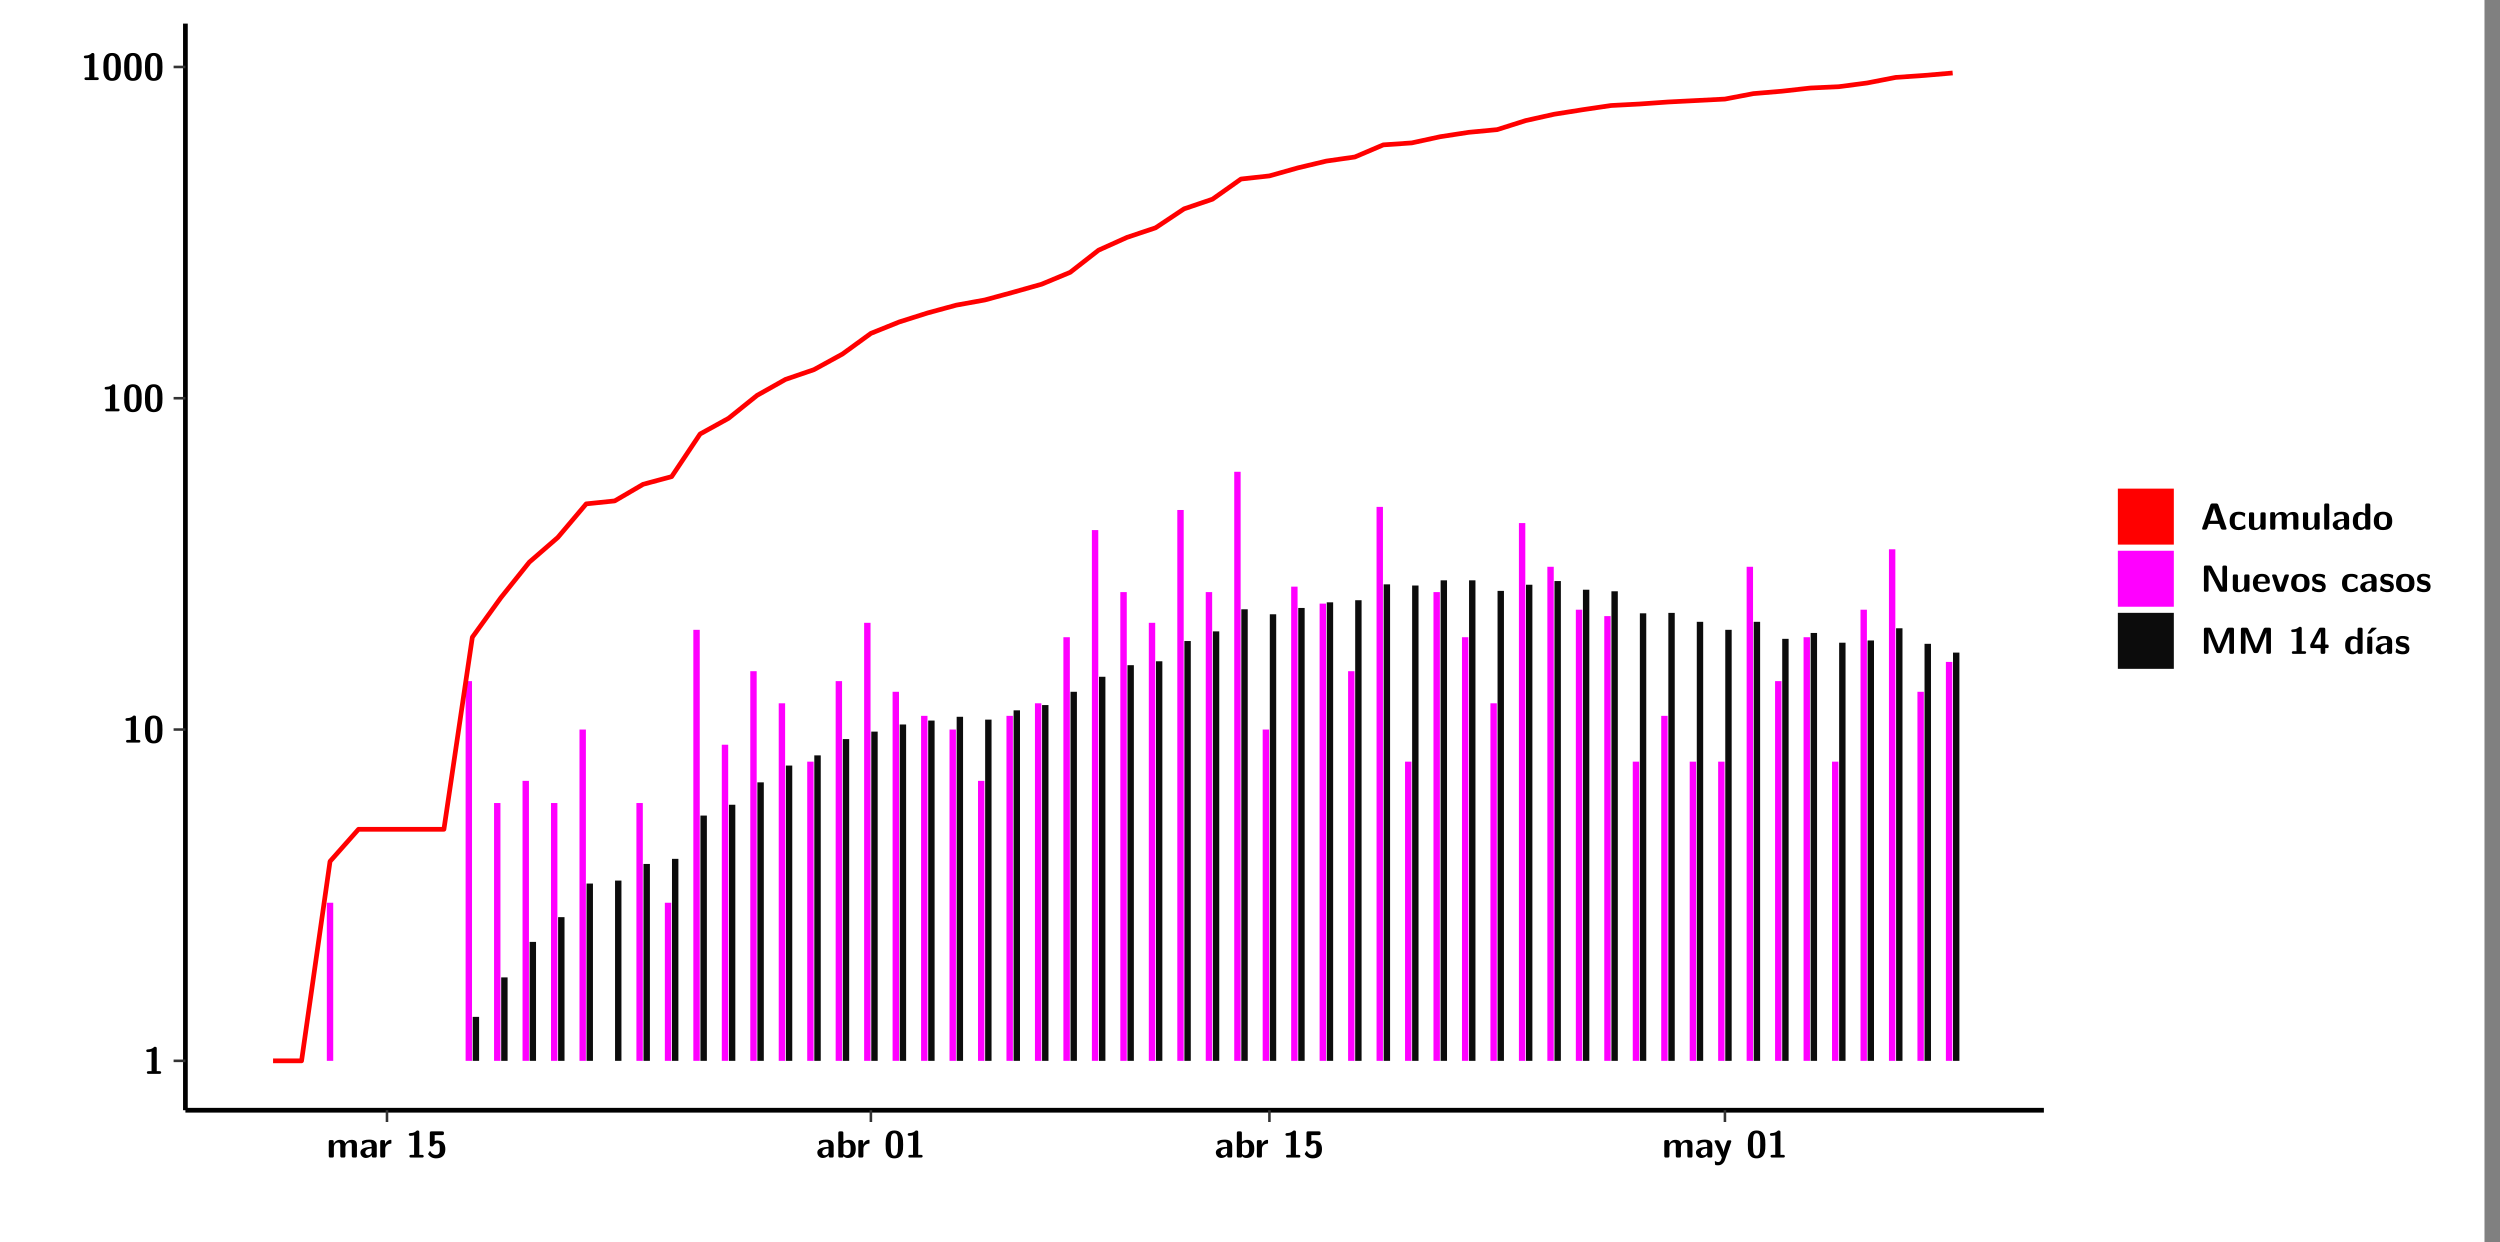 <?xml version="1.0" encoding="UTF-8"?>
<svg xmlns="http://www.w3.org/2000/svg" xmlns:xlink="http://www.w3.org/1999/xlink" width="579.653pt" height="288pt" viewBox="0 0 579.653 288" version="1.1">
<rect x="0" y="0" width="579.653" height="288" fill="#808080" stroke="none"/>
<defs>
<g>
<symbol overflow="visible" id="glyph0-0">
<path style="stroke:none;" d=""/>
</symbol>
<symbol overflow="visible" id="glyph0-1">
<path style="stroke:none;" d="M 3.109 -5.859 C 3.109 -6.016 3.109 -6.281 2.719 -6.281 C 2.547 -6.281 2.516 -6.266 2.406 -6.156 C 2.25 -6.016 1.922 -5.688 1.047 -5.672 C 0.891 -5.672 0.672 -5.609 0.672 -5.359 C 0.672 -5.047 0.969 -5.047 1.094 -5.047 C 1.344 -5.047 1.656 -5.078 1.906 -5.156 L 1.906 -0.625 L 1.234 -0.625 C 1.109 -0.625 0.812 -0.625 0.812 -0.312 C 0.812 0 1.109 0 1.234 0 L 3.719 0 C 3.828 0 4.141 0 4.141 -0.312 C 4.141 -0.625 3.828 -0.625 3.719 -0.625 L 3.109 -0.625 Z M 3.109 -5.859 "/>
</symbol>
<symbol overflow="visible" id="glyph0-2">
<path style="stroke:none;" d="M 4.438 -3 C 4.438 -4.203 4.438 -6.281 2.406 -6.281 C 0.375 -6.281 0.375 -4.219 0.375 -3 C 0.375 -1.812 0.375 0.188 2.406 0.188 C 4.438 0.188 4.438 -1.781 4.438 -3 Z M 2.406 -0.438 C 1.75 -0.438 1.656 -1.25 1.625 -1.484 C 1.562 -1.953 1.562 -2.766 1.562 -3.125 C 1.562 -3.641 1.562 -4.203 1.625 -4.641 C 1.641 -4.875 1.734 -5.641 2.406 -5.641 C 3.047 -5.641 3.156 -4.906 3.188 -4.734 C 3.25 -4.281 3.25 -3.594 3.25 -3.125 C 3.25 -2.625 3.25 -1.953 3.188 -1.469 C 3.156 -1.234 3.062 -0.438 2.406 -0.438 Z M 2.406 -0.438 "/>
</symbol>
<symbol overflow="visible" id="glyph0-3">
<path style="stroke:none;" d="M 7.062 -2.844 C 7.062 -3.75 6.672 -4.109 5.781 -4.109 C 5.156 -4.109 4.688 -3.828 4.359 -3.25 C 4.219 -4.078 3.484 -4.109 3.109 -4.109 C 2.938 -4.109 2.578 -4.109 2.188 -3.828 C 1.906 -3.625 1.734 -3.344 1.672 -3.203 L 1.672 -3.641 C 1.672 -3.922 1.609 -4.062 1.25 -4.062 L 0.953 -4.062 C 0.625 -4.062 0.531 -3.969 0.531 -3.641 L 0.531 -0.422 C 0.531 -0.109 0.625 0 0.953 0 L 1.297 0 C 1.625 0 1.719 -0.109 1.719 -0.422 L 1.719 -2.359 C 1.719 -3.141 2.25 -3.484 2.688 -3.484 C 3.109 -3.484 3.203 -3.297 3.203 -2.828 L 3.203 -0.422 C 3.203 -0.109 3.297 0 3.625 0 L 3.969 0 C 4.297 0 4.391 -0.109 4.391 -0.422 L 4.391 -2.359 C 4.391 -3.141 4.922 -3.484 5.359 -3.484 C 5.781 -3.484 5.875 -3.297 5.875 -2.828 L 5.875 -0.422 C 5.875 -0.109 5.969 0 6.297 0 L 6.641 0 C 6.984 0 7.062 -0.109 7.062 -0.422 Z M 7.062 -2.844 "/>
</symbol>
<symbol overflow="visible" id="glyph0-4">
<path style="stroke:none;" d="M 4.062 -2.766 C 4.062 -4.156 2.734 -4.156 2.297 -4.156 C 1.891 -4.156 1.453 -4.125 0.859 -3.891 C 0.672 -3.797 0.625 -3.781 0.625 -3.688 C 0.625 -3.625 0.688 -3.109 0.688 -3.047 C 0.703 -2.984 0.75 -2.938 0.812 -2.938 C 0.844 -2.938 0.875 -2.969 0.906 -3 C 1.281 -3.391 1.719 -3.578 2.266 -3.578 C 2.734 -3.578 2.875 -3.297 2.875 -2.781 L 2.875 -2.469 C 2.562 -2.469 0.266 -2.453 0.266 -1.172 C 0.266 -0.547 0.766 0.094 1.531 0.094 C 1.828 0.094 2.484 0.016 2.906 -0.594 L 2.906 -0.422 C 2.906 -0.141 2.969 0 3.328 0 L 3.641 0 C 3.984 0 4.062 -0.109 4.062 -0.422 Z M 2.875 -1.344 C 2.875 -0.531 2.047 -0.531 2.016 -0.531 C 1.641 -0.531 1.406 -0.844 1.406 -1.188 C 1.406 -2.047 2.625 -2.109 2.875 -2.109 Z M 2.875 -1.344 "/>
</symbol>
<symbol overflow="visible" id="glyph0-5">
<path style="stroke:none;" d="M 1.703 -2.016 C 1.703 -2.844 2.391 -3.188 2.938 -3.219 C 3.109 -3.234 3.125 -3.234 3.125 -3.469 L 3.125 -3.875 C 3.125 -4.047 3.125 -4.109 2.969 -4.109 C 2.719 -4.109 2.078 -4.031 1.672 -3.078 L 1.656 -3.078 L 1.656 -3.641 C 1.656 -3.922 1.594 -4.062 1.234 -4.062 L 0.953 -4.062 C 0.641 -4.062 0.531 -3.969 0.531 -3.641 L 0.531 -0.422 C 0.531 -0.109 0.625 0 0.953 0 L 1.281 0 C 1.609 0 1.703 -0.109 1.703 -0.422 Z M 1.703 -2.016 "/>
</symbol>
<symbol overflow="visible" id="glyph0-6">
<path style="stroke:none;" d="M 1.859 -5.203 L 3.578 -5.203 C 4 -5.203 4 -5.406 4 -5.641 C 4 -5.875 4 -6.078 3.578 -6.078 L 1.141 -6.078 C 0.875 -6.078 0.734 -6.031 0.734 -5.688 L 0.734 -3 C 0.734 -2.609 0.922 -2.594 1.172 -2.594 C 1.391 -2.594 1.469 -2.594 1.594 -2.812 C 1.812 -3.141 2.109 -3.328 2.469 -3.328 C 3.047 -3.328 3.047 -2.656 3.047 -1.969 C 3.047 -1.297 3.047 -0.625 2.125 -0.625 C 1.844 -0.625 1.25 -0.703 0.906 -1.406 C 0.875 -1.453 0.844 -1.5 0.781 -1.5 C 0.719 -1.5 0.703 -1.469 0.656 -1.391 C 0.531 -1.188 0.328 -0.891 0.328 -0.828 C 0.328 -0.75 0.891 0.188 2.141 0.188 C 3.562 0.188 4.328 -0.516 4.328 -1.938 C 4.328 -3.094 3.844 -3.953 2.5 -3.953 C 2.281 -3.953 2.078 -3.922 1.859 -3.844 Z M 1.859 -5.203 "/>
</symbol>
<symbol overflow="visible" id="glyph0-7">
<path style="stroke:none;" d="M 1.703 -5.656 C 1.703 -5.938 1.641 -6.078 1.281 -6.078 L 0.953 -6.078 C 0.641 -6.078 0.531 -5.984 0.531 -5.656 L 0.531 -0.422 C 0.531 -0.109 0.625 0 0.953 0 L 1.312 0 C 1.453 0 1.719 0 1.734 -0.344 C 2.125 0.094 2.578 0.094 2.719 0.094 C 4.578 0.094 4.578 -1.594 4.578 -2.031 C 4.578 -2.453 4.578 -4.109 2.938 -4.109 C 2.219 -4.109 1.781 -3.703 1.703 -3.625 Z M 1.734 -3.172 C 1.844 -3.281 2.109 -3.484 2.5 -3.484 C 3.391 -3.484 3.391 -2.672 3.391 -2.016 C 3.391 -1.375 3.391 -0.531 2.406 -0.531 C 2.047 -0.531 1.828 -0.75 1.734 -0.875 Z M 1.734 -3.172 "/>
</symbol>
<symbol overflow="visible" id="glyph0-8">
<path style="stroke:none;" d="M 4.109 -3.609 C 4.141 -3.719 4.141 -3.734 4.141 -3.781 C 4.141 -4.016 3.906 -4.016 3.797 -4.016 L 3.609 -4.016 C 3.469 -4.016 3.266 -4.016 3.141 -3.812 C 3.109 -3.766 2.406 -1.828 2.359 -1.25 L 2.344 -1.25 C 2.312 -1.672 1.953 -2.484 1.562 -3.328 C 1.328 -3.891 1.266 -4.016 0.828 -4.016 L 0.594 -4.016 C 0.469 -4.016 0.25 -4.016 0.25 -3.781 C 0.25 -3.75 0.281 -3.688 0.297 -3.641 L 1.953 0 C 1.891 0.188 1.859 0.281 1.828 0.375 C 1.734 0.656 1.578 1.047 1.109 1.047 C 0.812 1.047 0.609 0.922 0.516 0.875 C 0.469 0.844 0.453 0.828 0.422 0.828 C 0.391 0.828 0.312 0.859 0.312 0.969 C 0.312 1.031 0.375 1.641 0.391 1.672 C 0.469 1.781 0.953 1.797 1.094 1.797 C 2.172 1.797 2.609 0.766 2.672 0.547 Z M 4.109 -3.609 "/>
</symbol>
<symbol overflow="visible" id="glyph0-9">
<path style="stroke:none;" d="M 4.156 -5.703 C 4.031 -6.078 3.766 -6.078 3.594 -6.078 L 2.828 -6.078 C 2.641 -6.078 2.391 -6.078 2.266 -5.703 L 0.406 -0.406 C 0.375 -0.297 0.375 -0.281 0.375 -0.234 C 0.375 0 0.594 0 0.703 0 L 1.031 0 C 1.188 0 1.453 0 1.578 -0.344 L 1.922 -1.328 L 4.344 -1.328 L 4.641 -0.484 C 4.75 -0.172 4.812 0 5.234 0 L 5.703 0 C 5.828 0 6.047 0 6.047 -0.234 C 6.047 -0.281 6.047 -0.297 6 -0.406 Z M 2.812 -3.938 C 2.938 -4.328 3.062 -4.656 3.125 -4.969 L 3.141 -4.969 C 3.188 -4.766 3.188 -4.75 3.25 -4.547 L 4.078 -2.078 L 2.188 -2.078 Z M 2.812 -3.938 "/>
</symbol>
<symbol overflow="visible" id="glyph0-10">
<path style="stroke:none;" d="M 4 -0.438 C 4 -0.531 3.969 -0.938 3.953 -1.047 C 3.953 -1.078 3.938 -1.172 3.844 -1.172 C 3.812 -1.172 3.797 -1.172 3.703 -1.078 C 3.562 -0.953 3.141 -0.594 2.422 -0.594 C 1.516 -0.594 1.516 -1.469 1.516 -2.031 C 1.516 -2.75 1.562 -3.484 2.453 -3.484 C 3.031 -3.484 3.266 -3.344 3.578 -3.078 C 3.688 -2.984 3.703 -2.984 3.734 -2.984 C 3.828 -2.984 3.844 -3.062 3.844 -3.094 C 3.859 -3.172 3.953 -3.656 3.953 -3.703 C 3.953 -3.781 3.891 -3.812 3.75 -3.891 C 3.328 -4.078 3.062 -4.156 2.453 -4.156 C 1.141 -4.156 0.328 -3.547 0.328 -2.016 C 0.328 -0.562 1.078 0.094 2.406 0.094 C 2.641 0.094 3.172 0.094 3.75 -0.203 C 4 -0.344 4 -0.344 4 -0.438 Z M 4 -0.438 "/>
</symbol>
<symbol overflow="visible" id="glyph0-11">
<path style="stroke:none;" d="M 4.391 -3.594 C 4.391 -3.875 4.328 -4.016 3.969 -4.016 L 3.609 -4.016 C 3.281 -4.016 3.188 -3.906 3.188 -3.594 L 3.188 -1.516 C 3.188 -0.938 2.891 -0.438 2.266 -0.438 C 1.766 -0.438 1.719 -0.562 1.719 -1.031 L 1.719 -3.594 C 1.719 -3.875 1.656 -4.016 1.297 -4.016 L 0.953 -4.016 C 0.625 -4.016 0.531 -3.922 0.531 -3.594 L 0.531 -1.109 C 0.531 -0.172 1.031 0.094 1.953 0.094 C 2.188 0.094 2.812 0.094 3.219 -0.656 L 3.219 -0.422 C 3.219 -0.141 3.281 0 3.641 0 L 3.969 0 C 4.297 0 4.391 -0.109 4.391 -0.422 Z M 4.391 -3.594 "/>
</symbol>
<symbol overflow="visible" id="glyph0-12">
<path style="stroke:none;" d="M 1.703 -5.656 C 1.703 -5.938 1.641 -6.078 1.281 -6.078 L 0.953 -6.078 C 0.641 -6.078 0.531 -5.984 0.531 -5.656 L 0.531 -0.422 C 0.531 -0.109 0.625 0 0.953 0 L 1.281 0 C 1.609 0 1.703 -0.109 1.703 -0.422 Z M 1.703 -5.656 "/>
</symbol>
<symbol overflow="visible" id="glyph0-13">
<path style="stroke:none;" d="M 4.375 -5.656 C 4.375 -5.938 4.312 -6.078 3.953 -6.078 L 3.625 -6.078 C 3.297 -6.078 3.203 -5.969 3.203 -5.656 L 3.203 -3.672 C 2.812 -4.047 2.375 -4.109 2.109 -4.109 C 0.328 -4.109 0.328 -2.422 0.328 -2 C 0.328 -1.594 0.328 0.094 2.062 0.094 C 2.422 0.094 2.812 -0.016 3.188 -0.406 C 3.188 -0.094 3.297 0 3.609 0 L 3.953 0 C 4.281 0 4.375 -0.109 4.375 -0.422 Z M 3.188 -1.094 C 3.188 -0.953 3.188 -0.875 2.922 -0.688 C 2.703 -0.547 2.5 -0.531 2.406 -0.531 C 1.516 -0.531 1.516 -1.344 1.516 -2 C 1.516 -2.656 1.516 -3.484 2.5 -3.484 C 2.75 -3.484 2.984 -3.391 3.188 -3.203 Z M 3.188 -1.094 "/>
</symbol>
<symbol overflow="visible" id="glyph0-14">
<path style="stroke:none;" d="M 4.547 -1.969 C 4.547 -3.406 3.844 -4.156 2.406 -4.156 C 0.953 -4.156 0.266 -3.391 0.266 -1.969 C 0.266 -0.547 1.031 0.094 2.406 0.094 C 3.781 0.094 4.547 -0.531 4.547 -1.969 Z M 2.406 -0.594 C 1.469 -0.594 1.469 -1.375 1.469 -2.078 C 1.469 -2.75 1.469 -3.531 2.406 -3.531 C 3.344 -3.531 3.344 -2.766 3.344 -2.078 C 3.344 -1.391 3.344 -0.594 2.406 -0.594 Z M 2.406 -0.594 "/>
</symbol>
<symbol overflow="visible" id="glyph0-15">
<path style="stroke:none;" d="M 2.656 -5.734 C 2.469 -6.078 2.203 -6.078 2.031 -6.078 L 1.219 -6.078 C 0.906 -6.078 0.797 -5.984 0.797 -5.656 L 0.797 -0.422 C 0.797 -0.109 0.891 0 1.219 0 L 1.453 0 C 1.781 0 1.875 -0.109 1.875 -0.422 L 1.875 -5.016 L 1.891 -5.016 L 4.297 -0.344 C 4.484 0 4.75 0 4.922 0 L 5.734 0 C 6.062 0 6.156 -0.109 6.156 -0.422 L 6.156 -5.656 C 6.156 -5.938 6.094 -6.078 5.734 -6.078 L 5.5 -6.078 C 5.156 -6.078 5.078 -5.969 5.078 -5.656 L 5.078 -1.062 L 5.062 -1.062 Z M 2.656 -5.734 "/>
</symbol>
<symbol overflow="visible" id="glyph0-16">
<path style="stroke:none;" d="M 3.781 -1.875 C 3.984 -1.875 4.203 -1.891 4.203 -2.281 C 4.203 -3.406 3.672 -4.156 2.359 -4.156 C 0.969 -4.156 0.266 -3.375 0.266 -2.047 C 0.266 -0.609 1.109 0.094 2.484 0.094 C 2.812 0.094 3.312 0.047 3.891 -0.234 C 4.078 -0.328 4.141 -0.359 4.141 -0.469 C 4.141 -0.531 4.125 -0.781 4.109 -0.844 C 4.078 -1.125 4.062 -1.125 3.984 -1.125 C 3.953 -1.125 3.938 -1.125 3.844 -1.047 C 3.328 -0.594 2.797 -0.531 2.516 -0.531 C 1.531 -0.531 1.422 -1.312 1.391 -1.875 Z M 1.406 -2.344 C 1.422 -2.875 1.609 -3.531 2.359 -3.531 C 3.062 -3.531 3.203 -3.031 3.219 -2.344 Z M 1.406 -2.344 "/>
</symbol>
<symbol overflow="visible" id="glyph0-17">
<path style="stroke:none;" d="M 4.109 -3.609 C 4.141 -3.719 4.141 -3.75 4.141 -3.766 C 4.141 -4.016 3.922 -4.016 3.797 -4.016 L 3.609 -4.016 C 3.25 -4.016 3.141 -3.891 3.062 -3.641 L 2.203 -0.984 L 1.328 -3.641 C 1.266 -3.828 1.203 -4.016 0.781 -4.016 L 0.578 -4.016 C 0.453 -4.016 0.234 -4.016 0.234 -3.766 C 0.234 -3.75 0.234 -3.719 0.266 -3.609 L 1.312 -0.375 C 1.438 0 1.703 0 1.859 0 L 2.5 0 C 2.672 0 2.938 0 3.062 -0.375 Z M 4.109 -3.609 "/>
</symbol>
<symbol overflow="visible" id="glyph0-18">
<path style="stroke:none;" d="M 3.469 -1.234 C 3.469 -1.734 3.203 -2.031 3.047 -2.172 C 2.703 -2.484 2.391 -2.547 2.031 -2.609 C 1.547 -2.703 1.188 -2.766 1.188 -3.109 C 1.188 -3.469 1.484 -3.547 1.828 -3.547 C 2.406 -3.547 2.719 -3.328 2.953 -3.125 C 3.047 -3.047 3.062 -3.047 3.094 -3.047 C 3.188 -3.047 3.203 -3.125 3.203 -3.156 C 3.219 -3.219 3.312 -3.719 3.312 -3.766 C 3.312 -3.906 2.844 -4.031 2.75 -4.062 C 2.406 -4.156 2.125 -4.156 1.891 -4.156 C 1.5 -4.156 0.328 -4.156 0.328 -2.906 C 0.328 -2.484 0.516 -2.219 0.75 -2 C 1.062 -1.734 1.406 -1.672 1.906 -1.562 C 2.156 -1.531 2.609 -1.453 2.609 -1.062 C 2.609 -0.656 2.266 -0.594 1.922 -0.594 C 1.531 -0.594 1.047 -0.703 0.625 -1.188 C 0.594 -1.234 0.562 -1.266 0.516 -1.266 C 0.422 -1.266 0.406 -1.188 0.391 -1.125 C 0.375 -1.016 0.266 -0.516 0.266 -0.422 C 0.266 -0.266 0.922 -0.062 0.922 -0.047 C 1.406 0.094 1.766 0.094 1.922 0.094 C 2.359 0.094 3.469 0.062 3.469 -1.234 Z M 3.469 -1.234 "/>
</symbol>
<symbol overflow="visible" id="glyph0-19">
<path style="stroke:none;" d="M 4.859 -2.859 C 4.688 -2.422 4.359 -1.609 4.281 -1.312 C 4.203 -1.625 3.844 -2.484 3.656 -2.953 L 2.531 -5.719 C 2.391 -6.078 2.109 -6.078 1.953 -6.078 L 1.219 -6.078 C 0.906 -6.078 0.797 -5.984 0.797 -5.656 L 0.797 -0.422 C 0.797 -0.109 0.891 0 1.219 0 L 1.453 0 C 1.781 0 1.875 -0.109 1.875 -0.422 L 1.875 -4.953 L 1.891 -4.953 C 1.984 -4.562 2.375 -3.578 2.578 -3.062 L 3.609 -0.562 C 3.766 -0.188 3.969 -0.188 4.266 -0.188 C 4.562 -0.188 4.781 -0.188 4.938 -0.562 L 6.062 -3.328 C 6.141 -3.531 6.625 -4.719 6.672 -4.953 L 6.688 -4.953 L 6.688 -0.422 C 6.688 -0.141 6.75 0 7.109 0 L 7.344 0 C 7.672 0 7.766 -0.109 7.766 -0.422 L 7.766 -5.656 C 7.766 -5.938 7.703 -6.078 7.344 -6.078 L 6.609 -6.078 C 6.391 -6.078 6.172 -6.062 6.016 -5.703 Z M 4.859 -2.859 "/>
</symbol>
<symbol overflow="visible" id="glyph0-20">
<path style="stroke:none;" d="M 0.344 -2.297 C 0.266 -2.172 0.266 -2.141 0.266 -1.984 L 0.266 -1.766 C 0.266 -1.484 0.328 -1.344 0.688 -1.344 L 2.672 -1.344 L 2.672 -0.422 C 2.672 -0.141 2.719 0 3.078 0 L 3.328 0 C 3.656 0 3.75 -0.109 3.75 -0.422 L 3.75 -1.344 L 4.125 -1.344 C 4.391 -1.344 4.547 -1.406 4.547 -1.75 C 4.547 -2.078 4.422 -2.172 4.125 -2.172 L 3.75 -2.172 L 3.75 -5.656 C 3.75 -5.984 3.656 -6.078 3.328 -6.078 L 2.688 -6.078 C 2.531 -6.078 2.391 -6.078 2.281 -5.875 Z M 1.188 -2.172 C 2.578 -4.75 2.672 -5.016 2.703 -5.156 L 2.719 -5.156 L 2.719 -2.172 Z M 1.188 -2.172 "/>
</symbol>
<symbol overflow="visible" id="glyph0-21">
<path style="stroke:none;" d="M 3.906 -5.844 C 3.953 -5.875 4 -5.922 4 -5.969 C 4 -6.078 3.906 -6.078 3.766 -6.078 L 3.047 -6.078 C 2.875 -6.078 2.859 -6.078 2.781 -5.984 L 2.031 -4.953 C 1.953 -4.859 1.953 -4.844 1.953 -4.828 C 1.953 -4.703 2.047 -4.703 2.188 -4.703 L 2.516 -4.703 Z M 3.906 -5.844 "/>
</symbol>
<symbol overflow="visible" id="glyph0-22">
<path style="stroke:none;" d="M 1.703 -3.594 C 1.703 -3.875 1.641 -4.016 1.281 -4.016 L 0.953 -4.016 C 0.641 -4.016 0.531 -3.922 0.531 -3.594 L 0.531 -0.422 C 0.531 -0.109 0.625 0 0.953 0 L 1.281 0 C 1.609 0 1.703 -0.109 1.703 -0.422 Z M 1.703 -3.594 "/>
</symbol>
</g>
<clipPath id="clip1">
  <path d="M 0 0 L 576.008 0 L 576.008 288 L 0 288 Z M 0 0 "/>
</clipPath>
<clipPath id="clip2">
  <path d="M 42.988 5.477 L 473.898 5.477 L 473.898 257.414 L 42.988 257.414 Z M 42.988 5.477 "/>
</clipPath>
</defs>
<g id="surface1">
<g clip-path="url(#clip1)" clip-rule="nonzero">
<path style="fill-rule:nonzero;fill:rgb(100%,100%,100%);fill-opacity:1;stroke-width:0.598;stroke-linecap:round;stroke-linejoin:round;stroke:rgb(100%,100%,100%);stroke-opacity:1;stroke-miterlimit:10;" d="M 0 0 L 0 288.004 L 576.008 288.004 L 576.008 0 Z M 0 0 " transform="matrix(1,0,0,-1,0,288)"/>
</g>
<g clip-path="url(#clip2)" clip-rule="nonzero">
<path style=" stroke:none;fill-rule:nonzero;fill:rgb(100%,100%,100%);fill-opacity:1;" d="M 42.988 257.414 L 42.988 5.477 L 473.898 5.477 L 473.898 257.414 Z M 42.988 257.414 "/>
</g>
<path style=" stroke:none;fill-rule:nonzero;fill:rgb(100%,0%,100%);fill-opacity:1;" d="M 75.777 245.969 L 75.777 209.312 L 77.262 209.312 L 77.262 245.969 Z M 75.777 245.969 "/>
<path style=" stroke:none;fill-rule:nonzero;fill:rgb(100%,0%,100%);fill-opacity:1;" d="M 107.957 245.969 L 107.957 157.926 L 109.441 157.926 L 109.441 245.969 Z M 107.957 245.969 "/>
<path style=" stroke:none;fill-rule:nonzero;fill:rgb(4.999%,4.999%,4.999%);fill-opacity:1;" d="M 109.602 245.969 L 109.602 235.773 L 111.086 235.773 L 111.086 245.969 Z M 109.602 245.969 "/>
<path style=" stroke:none;fill-rule:nonzero;fill:rgb(100%,0%,100%);fill-opacity:1;" d="M 114.551 245.969 L 114.551 186.191 L 116.035 186.191 L 116.035 245.969 Z M 114.551 245.969 "/>
<path style=" stroke:none;fill-rule:nonzero;fill:rgb(4.999%,4.999%,4.999%);fill-opacity:1;" d="M 116.207 245.969 L 116.207 226.621 L 117.691 226.621 L 117.691 245.969 Z M 116.207 245.969 "/>
<path style=" stroke:none;fill-rule:nonzero;fill:rgb(100%,0%,100%);fill-opacity:1;" d="M 121.156 245.969 L 121.156 181.051 L 122.641 181.051 L 122.641 245.969 Z M 121.156 245.969 "/>
<path style=" stroke:none;fill-rule:nonzero;fill:rgb(4.999%,4.999%,4.999%);fill-opacity:1;" d="M 122.801 245.969 L 122.801 218.391 L 124.285 218.391 L 124.285 245.969 Z M 122.801 245.969 "/>
<path style=" stroke:none;fill-rule:nonzero;fill:rgb(100%,0%,100%);fill-opacity:1;" d="M 127.754 245.969 L 127.754 186.191 L 129.238 186.191 L 129.238 245.969 Z M 127.754 245.969 "/>
<path style=" stroke:none;fill-rule:nonzero;fill:rgb(4.999%,4.999%,4.999%);fill-opacity:1;" d="M 129.406 245.969 L 129.406 212.652 L 130.891 212.652 L 130.891 245.969 Z M 129.406 245.969 "/>
<path style=" stroke:none;fill-rule:nonzero;fill:rgb(100%,0%,100%);fill-opacity:1;" d="M 134.359 245.969 L 134.359 169.152 L 135.844 169.152 L 135.844 245.969 Z M 134.359 245.969 "/>
<path style=" stroke:none;fill-rule:nonzero;fill:rgb(4.999%,4.999%,4.999%);fill-opacity:1;" d="M 136 245.969 L 136 204.859 L 137.484 204.859 L 137.484 245.969 Z M 136 245.969 "/>
<path style=" stroke:none;fill-rule:nonzero;fill:rgb(4.999%,4.999%,4.999%);fill-opacity:1;" d="M 142.605 245.969 L 142.605 204.172 L 144.09 204.172 L 144.09 245.969 Z M 142.605 245.969 "/>
<path style=" stroke:none;fill-rule:nonzero;fill:rgb(100%,0%,100%);fill-opacity:1;" d="M 147.559 245.969 L 147.559 186.191 L 149.043 186.191 L 149.043 245.969 Z M 147.559 245.969 "/>
<path style=" stroke:none;fill-rule:nonzero;fill:rgb(4.999%,4.999%,4.999%);fill-opacity:1;" d="M 149.203 245.969 L 149.203 200.316 L 150.688 200.316 L 150.688 245.969 Z M 149.203 245.969 "/>
<path style=" stroke:none;fill-rule:nonzero;fill:rgb(100%,0%,100%);fill-opacity:1;" d="M 154.152 245.969 L 154.152 209.312 L 155.637 209.312 L 155.637 245.969 Z M 154.152 245.969 "/>
<path style=" stroke:none;fill-rule:nonzero;fill:rgb(4.999%,4.999%,4.999%);fill-opacity:1;" d="M 155.809 245.969 L 155.809 199.133 L 157.293 199.133 L 157.293 245.969 Z M 155.809 245.969 "/>
<path style=" stroke:none;fill-rule:nonzero;fill:rgb(100%,0%,100%);fill-opacity:1;" d="M 160.758 245.969 L 160.758 146.031 L 162.242 146.031 L 162.242 245.969 Z M 160.758 245.969 "/>
<path style=" stroke:none;fill-rule:nonzero;fill:rgb(4.999%,4.999%,4.999%);fill-opacity:1;" d="M 162.402 245.969 L 162.402 189.098 L 163.898 189.098 L 163.898 245.969 Z M 162.402 245.969 "/>
<path style=" stroke:none;fill-rule:nonzero;fill:rgb(100%,0%,100%);fill-opacity:1;" d="M 167.355 245.969 L 167.355 172.672 L 168.84 172.672 L 168.84 245.969 Z M 167.355 245.969 "/>
<path style=" stroke:none;fill-rule:nonzero;fill:rgb(4.999%,4.999%,4.999%);fill-opacity:1;" d="M 169.008 245.969 L 169.008 186.59 L 170.492 186.59 L 170.492 245.969 Z M 169.008 245.969 "/>
<path style=" stroke:none;fill-rule:nonzero;fill:rgb(100%,0%,100%);fill-opacity:1;" d="M 173.961 245.969 L 173.961 155.625 L 175.445 155.625 L 175.445 245.969 Z M 173.961 245.969 "/>
<path style=" stroke:none;fill-rule:nonzero;fill:rgb(4.999%,4.999%,4.999%);fill-opacity:1;" d="M 175.605 245.969 L 175.605 181.398 L 177.098 181.398 L 177.098 245.969 Z M 175.605 245.969 "/>
<path style=" stroke:none;fill-rule:nonzero;fill:rgb(100%,0%,100%);fill-opacity:1;" d="M 180.555 245.969 L 180.555 163.066 L 182.039 163.066 L 182.039 245.969 Z M 180.555 245.969 "/>
<path style=" stroke:none;fill-rule:nonzero;fill:rgb(4.999%,4.999%,4.999%);fill-opacity:1;" d="M 182.211 245.969 L 182.211 177.504 L 183.695 177.504 L 183.695 245.969 Z M 182.211 245.969 "/>
<path style=" stroke:none;fill-rule:nonzero;fill:rgb(100%,0%,100%);fill-opacity:1;" d="M 187.16 245.969 L 187.16 176.598 L 188.645 176.598 L 188.645 245.969 Z M 187.16 245.969 "/>
<path style=" stroke:none;fill-rule:nonzero;fill:rgb(4.999%,4.999%,4.999%);fill-opacity:1;" d="M 188.805 245.969 L 188.805 175.141 L 190.301 175.141 L 190.301 245.969 Z M 188.805 245.969 "/>
<path style=" stroke:none;fill-rule:nonzero;fill:rgb(100%,0%,100%);fill-opacity:1;" d="M 193.758 245.969 L 193.758 157.926 L 195.242 157.926 L 195.242 245.969 Z M 193.758 245.969 "/>
<path style=" stroke:none;fill-rule:nonzero;fill:rgb(4.999%,4.999%,4.999%);fill-opacity:1;" d="M 195.41 245.969 L 195.41 171.367 L 196.895 171.367 L 196.895 245.969 Z M 195.41 245.969 "/>
<path style=" stroke:none;fill-rule:nonzero;fill:rgb(100%,0%,100%);fill-opacity:1;" d="M 200.359 245.969 L 200.359 144.406 L 201.844 144.406 L 201.844 245.969 Z M 200.359 245.969 "/>
<path style=" stroke:none;fill-rule:nonzero;fill:rgb(4.999%,4.999%,4.999%);fill-opacity:1;" d="M 202.016 245.969 L 202.016 169.633 L 203.5 169.633 L 203.5 245.969 Z M 202.016 245.969 "/>
<path style=" stroke:none;fill-rule:nonzero;fill:rgb(100%,0%,100%);fill-opacity:1;" d="M 206.957 245.969 L 206.957 160.398 L 208.441 160.398 L 208.441 245.969 Z M 206.957 245.969 "/>
<path style=" stroke:none;fill-rule:nonzero;fill:rgb(4.999%,4.999%,4.999%);fill-opacity:1;" d="M 208.609 245.969 L 208.609 167.98 L 210.094 167.98 L 210.094 245.969 Z M 208.609 245.969 "/>
<path style=" stroke:none;fill-rule:nonzero;fill:rgb(100%,0%,100%);fill-opacity:1;" d="M 213.562 245.969 L 213.562 165.977 L 215.047 165.977 L 215.047 245.969 Z M 213.562 245.969 "/>
<path style=" stroke:none;fill-rule:nonzero;fill:rgb(4.999%,4.999%,4.999%);fill-opacity:1;" d="M 215.215 245.969 L 215.215 167.07 L 216.699 167.07 L 216.699 245.969 Z M 215.215 245.969 "/>
<path style=" stroke:none;fill-rule:nonzero;fill:rgb(100%,0%,100%);fill-opacity:1;" d="M 220.156 245.969 L 220.156 169.152 L 221.641 169.152 L 221.641 245.969 Z M 220.156 245.969 "/>
<path style=" stroke:none;fill-rule:nonzero;fill:rgb(4.999%,4.999%,4.999%);fill-opacity:1;" d="M 221.812 245.969 L 221.812 166.195 L 223.297 166.195 L 223.297 245.969 Z M 221.812 245.969 "/>
<path style=" stroke:none;fill-rule:nonzero;fill:rgb(100%,0%,100%);fill-opacity:1;" d="M 226.762 245.969 L 226.762 181.051 L 228.246 181.051 L 228.246 245.969 Z M 226.762 245.969 "/>
<path style=" stroke:none;fill-rule:nonzero;fill:rgb(4.999%,4.999%,4.999%);fill-opacity:1;" d="M 228.418 245.969 L 228.418 166.852 L 229.902 166.852 L 229.902 245.969 Z M 228.418 245.969 "/>
<path style=" stroke:none;fill-rule:nonzero;fill:rgb(100%,0%,100%);fill-opacity:1;" d="M 233.359 245.969 L 233.359 165.977 L 234.852 165.977 L 234.852 245.969 Z M 233.359 245.969 "/>
<path style=" stroke:none;fill-rule:nonzero;fill:rgb(4.999%,4.999%,4.999%);fill-opacity:1;" d="M 235.012 245.969 L 235.012 164.699 L 236.496 164.699 L 236.496 245.969 Z M 235.012 245.969 "/>
<path style=" stroke:none;fill-rule:nonzero;fill:rgb(100%,0%,100%);fill-opacity:1;" d="M 239.965 245.969 L 239.965 163.066 L 241.449 163.066 L 241.449 245.969 Z M 239.965 245.969 "/>
<path style=" stroke:none;fill-rule:nonzero;fill:rgb(4.999%,4.999%,4.999%);fill-opacity:1;" d="M 241.617 245.969 L 241.617 163.477 L 243.102 163.477 L 243.102 245.969 Z M 241.617 245.969 "/>
<path style=" stroke:none;fill-rule:nonzero;fill:rgb(100%,0%,100%);fill-opacity:1;" d="M 246.559 245.969 L 246.559 147.746 L 248.055 147.746 L 248.055 245.969 Z M 246.559 245.969 "/>
<path style=" stroke:none;fill-rule:nonzero;fill:rgb(4.999%,4.999%,4.999%);fill-opacity:1;" d="M 248.211 245.969 L 248.211 160.398 L 249.695 160.398 L 249.695 245.969 Z M 248.211 245.969 "/>
<path style=" stroke:none;fill-rule:nonzero;fill:rgb(100%,0%,100%);fill-opacity:1;" d="M 253.164 245.969 L 253.164 122.906 L 254.648 122.906 L 254.648 245.969 Z M 253.164 245.969 "/>
<path style=" stroke:none;fill-rule:nonzero;fill:rgb(4.999%,4.999%,4.999%);fill-opacity:1;" d="M 254.816 245.969 L 254.816 156.918 L 256.301 156.918 L 256.301 245.969 Z M 254.816 245.969 "/>
<path style=" stroke:none;fill-rule:nonzero;fill:rgb(100%,0%,100%);fill-opacity:1;" d="M 259.758 245.969 L 259.758 137.285 L 261.254 137.285 L 261.254 245.969 Z M 259.758 245.969 "/>
<path style=" stroke:none;fill-rule:nonzero;fill:rgb(4.999%,4.999%,4.999%);fill-opacity:1;" d="M 261.414 245.969 L 261.414 154.23 L 262.898 154.23 L 262.898 245.969 Z M 261.414 245.969 "/>
<path style=" stroke:none;fill-rule:nonzero;fill:rgb(100%,0%,100%);fill-opacity:1;" d="M 266.363 245.969 L 266.363 144.406 L 267.848 144.406 L 267.848 245.969 Z M 266.363 245.969 "/>
<path style=" stroke:none;fill-rule:nonzero;fill:rgb(4.999%,4.999%,4.999%);fill-opacity:1;" d="M 268.02 245.969 L 268.02 153.324 L 269.504 153.324 L 269.504 245.969 Z M 268.02 245.969 "/>
<path style=" stroke:none;fill-rule:nonzero;fill:rgb(100%,0%,100%);fill-opacity:1;" d="M 272.969 245.969 L 272.969 118.246 L 274.453 118.246 L 274.453 245.969 Z M 272.969 245.969 "/>
<path style=" stroke:none;fill-rule:nonzero;fill:rgb(4.999%,4.999%,4.999%);fill-opacity:1;" d="M 274.613 245.969 L 274.613 148.629 L 276.098 148.629 L 276.098 245.969 Z M 274.613 245.969 "/>
<path style=" stroke:none;fill-rule:nonzero;fill:rgb(100%,0%,100%);fill-opacity:1;" d="M 279.566 245.969 L 279.566 137.285 L 281.051 137.285 L 281.051 245.969 Z M 279.566 245.969 "/>
<path style=" stroke:none;fill-rule:nonzero;fill:rgb(4.999%,4.999%,4.999%);fill-opacity:1;" d="M 281.219 245.969 L 281.219 146.391 L 282.703 146.391 L 282.703 245.969 Z M 281.219 245.969 "/>
<path style=" stroke:none;fill-rule:nonzero;fill:rgb(100%,0%,100%);fill-opacity:1;" d="M 286.172 245.969 L 286.172 109.387 L 287.656 109.387 L 287.656 245.969 Z M 286.172 245.969 "/>
<path style=" stroke:none;fill-rule:nonzero;fill:rgb(4.999%,4.999%,4.999%);fill-opacity:1;" d="M 287.812 245.969 L 287.812 141.27 L 289.301 141.27 L 289.301 245.969 Z M 287.812 245.969 "/>
<path style=" stroke:none;fill-rule:nonzero;fill:rgb(100%,0%,100%);fill-opacity:1;" d="M 292.766 245.969 L 292.766 169.152 L 294.25 169.152 L 294.25 245.969 Z M 292.766 245.969 "/>
<path style=" stroke:none;fill-rule:nonzero;fill:rgb(4.999%,4.999%,4.999%);fill-opacity:1;" d="M 294.418 245.969 L 294.418 142.426 L 295.902 142.426 L 295.902 245.969 Z M 294.418 245.969 "/>
<path style=" stroke:none;fill-rule:nonzero;fill:rgb(100%,0%,100%);fill-opacity:1;" d="M 299.371 245.969 L 299.371 136.02 L 300.855 136.02 L 300.855 245.969 Z M 299.371 245.969 "/>
<path style=" stroke:none;fill-rule:nonzero;fill:rgb(4.999%,4.999%,4.999%);fill-opacity:1;" d="M 301.016 245.969 L 301.016 140.961 L 302.5 140.961 L 302.5 245.969 Z M 301.016 245.969 "/>
<path style=" stroke:none;fill-rule:nonzero;fill:rgb(100%,0%,100%);fill-opacity:1;" d="M 305.965 245.969 L 305.965 139.953 L 307.449 139.953 L 307.449 245.969 Z M 305.965 245.969 "/>
<path style=" stroke:none;fill-rule:nonzero;fill:rgb(4.999%,4.999%,4.999%);fill-opacity:1;" d="M 307.621 245.969 L 307.621 139.656 L 309.105 139.656 L 309.105 245.969 Z M 307.621 245.969 "/>
<path style=" stroke:none;fill-rule:nonzero;fill:rgb(100%,0%,100%);fill-opacity:1;" d="M 312.57 245.969 L 312.57 155.625 L 314.055 155.625 L 314.055 245.969 Z M 312.57 245.969 "/>
<path style=" stroke:none;fill-rule:nonzero;fill:rgb(4.999%,4.999%,4.999%);fill-opacity:1;" d="M 314.215 245.969 L 314.215 139.168 L 315.699 139.168 L 315.699 245.969 Z M 314.215 245.969 "/>
<path style=" stroke:none;fill-rule:nonzero;fill:rgb(100%,0%,100%);fill-opacity:1;" d="M 319.168 245.969 L 319.168 117.527 L 320.652 117.527 L 320.652 245.969 Z M 319.168 245.969 "/>
<path style=" stroke:none;fill-rule:nonzero;fill:rgb(4.999%,4.999%,4.999%);fill-opacity:1;" d="M 320.82 245.969 L 320.82 135.488 L 322.305 135.488 L 322.305 245.969 Z M 320.82 245.969 "/>
<path style=" stroke:none;fill-rule:nonzero;fill:rgb(100%,0%,100%);fill-opacity:1;" d="M 325.773 245.969 L 325.773 176.598 L 327.258 176.598 L 327.258 245.969 Z M 325.773 245.969 "/>
<path style=" stroke:none;fill-rule:nonzero;fill:rgb(4.999%,4.999%,4.999%);fill-opacity:1;" d="M 327.418 245.969 L 327.418 135.758 L 328.902 135.758 L 328.902 245.969 Z M 327.418 245.969 "/>
<path style=" stroke:none;fill-rule:nonzero;fill:rgb(100%,0%,100%);fill-opacity:1;" d="M 332.367 245.969 L 332.367 137.285 L 333.852 137.285 L 333.852 245.969 Z M 332.367 245.969 "/>
<path style=" stroke:none;fill-rule:nonzero;fill:rgb(4.999%,4.999%,4.999%);fill-opacity:1;" d="M 334.023 245.969 L 334.023 134.555 L 335.508 134.555 L 335.508 245.969 Z M 334.023 245.969 "/>
<path style=" stroke:none;fill-rule:nonzero;fill:rgb(100%,0%,100%);fill-opacity:1;" d="M 338.973 245.969 L 338.973 147.746 L 340.457 147.746 L 340.457 245.969 Z M 338.973 245.969 "/>
<path style=" stroke:none;fill-rule:nonzero;fill:rgb(4.999%,4.999%,4.999%);fill-opacity:1;" d="M 340.617 245.969 L 340.617 134.555 L 342.102 134.555 L 342.102 245.969 Z M 340.617 245.969 "/>
<path style=" stroke:none;fill-rule:nonzero;fill:rgb(100%,0%,100%);fill-opacity:1;" d="M 345.57 245.969 L 345.57 163.066 L 347.055 163.066 L 347.055 245.969 Z M 345.57 245.969 "/>
<path style=" stroke:none;fill-rule:nonzero;fill:rgb(4.999%,4.999%,4.999%);fill-opacity:1;" d="M 347.223 245.969 L 347.223 137.004 L 348.707 137.004 L 348.707 245.969 Z M 347.223 245.969 "/>
<path style=" stroke:none;fill-rule:nonzero;fill:rgb(100%,0%,100%);fill-opacity:1;" d="M 352.176 245.969 L 352.176 121.281 L 353.66 121.281 L 353.66 245.969 Z M 352.176 245.969 "/>
<path style=" stroke:none;fill-rule:nonzero;fill:rgb(4.999%,4.999%,4.999%);fill-opacity:1;" d="M 353.816 245.969 L 353.816 135.578 L 355.301 135.578 L 355.301 245.969 Z M 353.816 245.969 "/>
<path style=" stroke:none;fill-rule:nonzero;fill:rgb(100%,0%,100%);fill-opacity:1;" d="M 358.77 245.969 L 358.77 131.414 L 360.254 131.414 L 360.254 245.969 Z M 358.77 245.969 "/>
<path style=" stroke:none;fill-rule:nonzero;fill:rgb(4.999%,4.999%,4.999%);fill-opacity:1;" d="M 360.422 245.969 L 360.422 134.723 L 361.906 134.723 L 361.906 245.969 Z M 360.422 245.969 "/>
<path style=" stroke:none;fill-rule:nonzero;fill:rgb(100%,0%,100%);fill-opacity:1;" d="M 365.375 245.969 L 365.375 141.367 L 366.859 141.367 L 366.859 245.969 Z M 365.375 245.969 "/>
<path style=" stroke:none;fill-rule:nonzero;fill:rgb(4.999%,4.999%,4.999%);fill-opacity:1;" d="M 367.02 245.969 L 367.02 136.734 L 368.504 136.734 L 368.504 245.969 Z M 367.02 245.969 "/>
<path style=" stroke:none;fill-rule:nonzero;fill:rgb(100%,0%,100%);fill-opacity:1;" d="M 371.969 245.969 L 371.969 142.852 L 373.453 142.852 L 373.453 245.969 Z M 371.969 245.969 "/>
<path style=" stroke:none;fill-rule:nonzero;fill:rgb(4.999%,4.999%,4.999%);fill-opacity:1;" d="M 373.625 245.969 L 373.625 137.094 L 375.109 137.094 L 375.109 245.969 Z M 373.625 245.969 "/>
<path style=" stroke:none;fill-rule:nonzero;fill:rgb(100%,0%,100%);fill-opacity:1;" d="M 378.574 245.969 L 378.574 176.598 L 380.059 176.598 L 380.059 245.969 Z M 378.574 245.969 "/>
<path style=" stroke:none;fill-rule:nonzero;fill:rgb(4.999%,4.999%,4.999%);fill-opacity:1;" d="M 380.219 245.969 L 380.219 142.203 L 381.703 142.203 L 381.703 245.969 Z M 380.219 245.969 "/>
<path style=" stroke:none;fill-rule:nonzero;fill:rgb(100%,0%,100%);fill-opacity:1;" d="M 385.172 245.969 L 385.172 165.977 L 386.656 165.977 L 386.656 245.969 Z M 385.172 245.969 "/>
<path style=" stroke:none;fill-rule:nonzero;fill:rgb(4.999%,4.999%,4.999%);fill-opacity:1;" d="M 386.824 245.969 L 386.824 142.105 L 388.309 142.105 L 388.309 245.969 Z M 386.824 245.969 "/>
<path style=" stroke:none;fill-rule:nonzero;fill:rgb(100%,0%,100%);fill-opacity:1;" d="M 391.777 245.969 L 391.777 176.598 L 393.262 176.598 L 393.262 245.969 Z M 391.777 245.969 "/>
<path style=" stroke:none;fill-rule:nonzero;fill:rgb(4.999%,4.999%,4.999%);fill-opacity:1;" d="M 393.418 245.969 L 393.418 144.176 L 394.902 144.176 L 394.902 245.969 Z M 393.418 245.969 "/>
<path style=" stroke:none;fill-rule:nonzero;fill:rgb(100%,0%,100%);fill-opacity:1;" d="M 398.371 245.969 L 398.371 176.598 L 399.855 176.598 L 399.855 245.969 Z M 398.371 245.969 "/>
<path style=" stroke:none;fill-rule:nonzero;fill:rgb(4.999%,4.999%,4.999%);fill-opacity:1;" d="M 400.023 245.969 L 400.023 146.031 L 401.508 146.031 L 401.508 245.969 Z M 400.023 245.969 "/>
<path style=" stroke:none;fill-rule:nonzero;fill:rgb(100%,0%,100%);fill-opacity:1;" d="M 404.977 245.969 L 404.977 131.414 L 406.461 131.414 L 406.461 245.969 Z M 404.977 245.969 "/>
<path style=" stroke:none;fill-rule:nonzero;fill:rgb(4.999%,4.999%,4.999%);fill-opacity:1;" d="M 406.621 245.969 L 406.621 144.176 L 408.105 144.176 L 408.105 245.969 Z M 406.621 245.969 "/>
<path style=" stroke:none;fill-rule:nonzero;fill:rgb(100%,0%,100%);fill-opacity:1;" d="M 411.57 245.969 L 411.57 157.926 L 413.055 157.926 L 413.055 245.969 Z M 411.57 245.969 "/>
<path style=" stroke:none;fill-rule:nonzero;fill:rgb(4.999%,4.999%,4.999%);fill-opacity:1;" d="M 413.227 245.969 L 413.227 148.121 L 414.711 148.121 L 414.711 245.969 Z M 413.227 245.969 "/>
<path style=" stroke:none;fill-rule:nonzero;fill:rgb(100%,0%,100%);fill-opacity:1;" d="M 418.176 245.969 L 418.176 147.746 L 419.66 147.746 L 419.66 245.969 Z M 418.176 245.969 "/>
<path style=" stroke:none;fill-rule:nonzero;fill:rgb(4.999%,4.999%,4.999%);fill-opacity:1;" d="M 419.82 245.969 L 419.82 146.758 L 421.305 146.758 L 421.305 245.969 Z M 419.82 245.969 "/>
<path style=" stroke:none;fill-rule:nonzero;fill:rgb(100%,0%,100%);fill-opacity:1;" d="M 424.773 245.969 L 424.773 176.598 L 426.258 176.598 L 426.258 245.969 Z M 424.773 245.969 "/>
<path style=" stroke:none;fill-rule:nonzero;fill:rgb(4.999%,4.999%,4.999%);fill-opacity:1;" d="M 426.426 245.969 L 426.426 149.02 L 427.91 149.02 L 427.91 245.969 Z M 426.426 245.969 "/>
<path style=" stroke:none;fill-rule:nonzero;fill:rgb(100%,0%,100%);fill-opacity:1;" d="M 431.379 245.969 L 431.379 141.367 L 432.863 141.367 L 432.863 245.969 Z M 431.379 245.969 "/>
<path style=" stroke:none;fill-rule:nonzero;fill:rgb(4.999%,4.999%,4.999%);fill-opacity:1;" d="M 433.023 245.969 L 433.023 148.5 L 434.508 148.5 L 434.508 245.969 Z M 433.023 245.969 "/>
<path style=" stroke:none;fill-rule:nonzero;fill:rgb(100%,0%,100%);fill-opacity:1;" d="M 437.973 245.969 L 437.973 127.359 L 439.457 127.359 L 439.457 245.969 Z M 437.973 245.969 "/>
<path style=" stroke:none;fill-rule:nonzero;fill:rgb(4.999%,4.999%,4.999%);fill-opacity:1;" d="M 439.629 245.969 L 439.629 145.672 L 441.113 145.672 L 441.113 245.969 Z M 439.629 245.969 "/>
<path style=" stroke:none;fill-rule:nonzero;fill:rgb(100%,0%,100%);fill-opacity:1;" d="M 444.578 245.969 L 444.578 160.398 L 446.062 160.398 L 446.062 245.969 Z M 444.578 245.969 "/>
<path style=" stroke:none;fill-rule:nonzero;fill:rgb(4.999%,4.999%,4.999%);fill-opacity:1;" d="M 446.223 245.969 L 446.223 149.277 L 447.719 149.277 L 447.719 245.969 Z M 446.223 245.969 "/>
<path style=" stroke:none;fill-rule:nonzero;fill:rgb(100%,0%,100%);fill-opacity:1;" d="M 451.176 245.969 L 451.176 153.473 L 452.66 153.473 L 452.66 245.969 Z M 451.176 245.969 "/>
<path style=" stroke:none;fill-rule:nonzero;fill:rgb(4.999%,4.999%,4.999%);fill-opacity:1;" d="M 452.828 245.969 L 452.828 151.312 L 454.312 151.312 L 454.312 245.969 Z M 452.828 245.969 "/>
<path style="fill:none;stroke-width:1.096;stroke-linecap:butt;stroke-linejoin:round;stroke:rgb(100%,0%,0%);stroke-opacity:1;stroke-miterlimit:10;" d="M 63.312 42.031 L 69.918 42.031 L 76.523 88.281 L 83.121 95.723 L 102.926 95.723 L 109.52 140.254 L 116.125 149.41 L 122.723 157.652 L 129.328 163.379 L 135.922 171.172 L 142.527 171.859 L 149.121 175.715 L 155.727 177.488 L 162.324 187.371 L 168.93 191.016 L 175.523 196.316 L 182.129 200.031 L 188.727 202.293 L 195.328 205.91 L 201.926 210.703 L 208.531 213.363 L 215.125 215.453 L 221.73 217.25 L 228.328 218.445 L 234.934 220.246 L 241.527 222.109 L 248.133 224.859 L 254.727 230 L 261.332 232.969 L 267.93 235.18 L 274.535 239.574 L 281.129 241.816 L 287.734 246.488 L 294.328 247.215 L 300.934 249.078 L 307.531 250.652 L 314.137 251.602 L 320.73 254.41 L 327.336 254.867 L 333.934 256.301 L 340.539 257.32 L 347.133 257.945 L 353.738 260.039 L 360.344 261.512 L 366.938 262.559 L 373.543 263.535 L 380.141 263.883 L 386.746 264.352 L 393.34 264.691 L 399.945 265.031 L 406.539 266.293 L 413.145 266.852 L 419.742 267.59 L 426.348 267.898 L 432.941 268.766 L 439.547 270.051 L 446.145 270.508 L 452.75 271.078 " transform="matrix(1,0,0,-1,0,288)"/>
<path style="fill:none;stroke-width:1.096;stroke-linecap:butt;stroke-linejoin:round;stroke:rgb(0%,0%,0%);stroke-opacity:1;stroke-miterlimit:10;" d="M 42.988 30.586 L 42.988 282.523 " transform="matrix(1,0,0,-1,0,288)"/>
<g style="fill:rgb(0%,0%,0%);fill-opacity:1;">
  <use xlink:href="#glyph0-1" x="33.235" y="248.986"/>
</g>
<g style="fill:rgb(0%,0%,0%);fill-opacity:1;">
  <use xlink:href="#glyph0-1" x="28.413" y="172.184"/>
  <use xlink:href="#glyph0-2" x="33.235" y="172.184"/>
</g>
<g style="fill:rgb(0%,0%,0%);fill-opacity:1;">
  <use xlink:href="#glyph0-1" x="23.591" y="95.372"/>
  <use xlink:href="#glyph0-2" x="28.413" y="95.372"/>
  <use xlink:href="#glyph0-2" x="33.235" y="95.372"/>
</g>
<g style="fill:rgb(0%,0%,0%);fill-opacity:1;">
  <use xlink:href="#glyph0-1" x="18.769" y="18.56"/>
  <use xlink:href="#glyph0-2" x="23.591" y="18.56"/>
  <use xlink:href="#glyph0-2" x="28.413" y="18.56"/>
  <use xlink:href="#glyph0-2" x="33.235" y="18.56"/>
</g>
<path style="fill:none;stroke-width:0.598;stroke-linecap:butt;stroke-linejoin:round;stroke:rgb(20%,20%,20%);stroke-opacity:1;stroke-miterlimit:10;" d="M 40.25 42.031 L 42.988 42.031 " transform="matrix(1,0,0,-1,0,288)"/>
<path style="fill:none;stroke-width:0.598;stroke-linecap:butt;stroke-linejoin:round;stroke:rgb(20%,20%,20%);stroke-opacity:1;stroke-miterlimit:10;" d="M 40.25 118.848 L 42.988 118.848 " transform="matrix(1,0,0,-1,0,288)"/>
<path style="fill:none;stroke-width:0.598;stroke-linecap:butt;stroke-linejoin:round;stroke:rgb(20%,20%,20%);stroke-opacity:1;stroke-miterlimit:10;" d="M 40.25 195.66 L 42.988 195.66 " transform="matrix(1,0,0,-1,0,288)"/>
<path style="fill:none;stroke-width:0.598;stroke-linecap:butt;stroke-linejoin:round;stroke:rgb(20%,20%,20%);stroke-opacity:1;stroke-miterlimit:10;" d="M 40.25 272.473 L 42.988 272.473 " transform="matrix(1,0,0,-1,0,288)"/>
<path style="fill:none;stroke-width:1.096;stroke-linecap:butt;stroke-linejoin:round;stroke:rgb(0%,0%,0%);stroke-opacity:1;stroke-miterlimit:10;" d="M 42.988 30.586 L 473.898 30.586 " transform="matrix(1,0,0,-1,0,288)"/>
<path style="fill:none;stroke-width:0.598;stroke-linecap:butt;stroke-linejoin:round;stroke:rgb(20%,20%,20%);stroke-opacity:1;stroke-miterlimit:10;" d="M 89.727 27.848 L 89.727 30.586 " transform="matrix(1,0,0,-1,0,288)"/>
<path style="fill:none;stroke-width:0.598;stroke-linecap:butt;stroke-linejoin:round;stroke:rgb(20%,20%,20%);stroke-opacity:1;stroke-miterlimit:10;" d="M 201.926 27.848 L 201.926 30.586 " transform="matrix(1,0,0,-1,0,288)"/>
<path style="fill:none;stroke-width:0.598;stroke-linecap:butt;stroke-linejoin:round;stroke:rgb(20%,20%,20%);stroke-opacity:1;stroke-miterlimit:10;" d="M 294.328 27.848 L 294.328 30.586 " transform="matrix(1,0,0,-1,0,288)"/>
<path style="fill:none;stroke-width:0.598;stroke-linecap:butt;stroke-linejoin:round;stroke:rgb(20%,20%,20%);stroke-opacity:1;stroke-miterlimit:10;" d="M 399.945 27.848 L 399.945 30.586 " transform="matrix(1,0,0,-1,0,288)"/>
<g style="fill:rgb(0%,0%,0%);fill-opacity:1;">
  <use xlink:href="#glyph0-3" x="75.696" y="268.394"/>
  <use xlink:href="#glyph0-4" x="83.294" y="268.394"/>
</g>
<g style="fill:rgb(0%,0%,0%);fill-opacity:1;">
  <use xlink:href="#glyph0-5" x="87.625" y="268.394"/>
</g>
<g style="fill:rgb(0%,0%,0%);fill-opacity:1;">
  <use xlink:href="#glyph0-1" x="94.106" y="268.394"/>
  <use xlink:href="#glyph0-6" x="98.928" y="268.394"/>
</g>
<g style="fill:rgb(0%,0%,0%);fill-opacity:1;">
  <use xlink:href="#glyph0-4" x="189.235" y="268.394"/>
  <use xlink:href="#glyph0-7" x="193.838" y="268.394"/>
</g>
<g style="fill:rgb(0%,0%,0%);fill-opacity:1;">
  <use xlink:href="#glyph0-5" x="198.485" y="268.394"/>
</g>
<g style="fill:rgb(0%,0%,0%);fill-opacity:1;">
  <use xlink:href="#glyph0-2" x="204.966" y="268.394"/>
  <use xlink:href="#glyph0-1" x="209.788" y="268.394"/>
</g>
<g style="fill:rgb(0%,0%,0%);fill-opacity:1;">
  <use xlink:href="#glyph0-4" x="281.638" y="268.394"/>
  <use xlink:href="#glyph0-7" x="286.241" y="268.394"/>
</g>
<g style="fill:rgb(0%,0%,0%);fill-opacity:1;">
  <use xlink:href="#glyph0-5" x="290.888" y="268.394"/>
</g>
<g style="fill:rgb(0%,0%,0%);fill-opacity:1;">
  <use xlink:href="#glyph0-1" x="297.369" y="268.394"/>
  <use xlink:href="#glyph0-6" x="302.191" y="268.394"/>
</g>
<g style="fill:rgb(0%,0%,0%);fill-opacity:1;">
  <use xlink:href="#glyph0-3" x="385.353" y="268.394"/>
  <use xlink:href="#glyph0-4" x="392.951" y="268.394"/>
</g>
<g style="fill:rgb(0%,0%,0%);fill-opacity:1;">
  <use xlink:href="#glyph0-8" x="397.282" y="268.394"/>
</g>
<g style="fill:rgb(0%,0%,0%);fill-opacity:1;">
  <use xlink:href="#glyph0-2" x="404.883" y="268.394"/>
  <use xlink:href="#glyph0-1" x="409.705" y="268.394"/>
</g>
<path style=" stroke:none;fill-rule:nonzero;fill:rgb(100%,100%,100%);fill-opacity:1;" d="M 484.859 161.262 L 484.859 101.625 L 570.527 101.625 L 570.527 161.262 Z M 484.859 161.262 "/>
<path style=" stroke:none;fill-rule:nonzero;fill:rgb(100%,0%,0%);fill-opacity:1;" d="M 491.047 126.273 L 491.047 113.293 L 504.027 113.293 L 504.027 126.273 Z M 491.047 126.273 "/>
<path style=" stroke:none;fill-rule:nonzero;fill:rgb(100%,0%,100%);fill-opacity:1;" d="M 491.047 140.68 L 491.047 127.699 L 504.027 127.699 L 504.027 140.68 Z M 491.047 140.68 "/>
<path style=" stroke:none;fill-rule:nonzero;fill:rgb(4.999%,4.999%,4.999%);fill-opacity:1;" d="M 491.047 155.078 L 491.047 142.094 L 504.027 142.094 L 504.027 155.078 Z M 491.047 155.078 "/>
<g style="fill:rgb(0%,0%,0%);fill-opacity:1;">
  <use xlink:href="#glyph0-9" x="510.207" y="122.809"/>
  <use xlink:href="#glyph0-10" x="516.636" y="122.809"/>
  <use xlink:href="#glyph0-11" x="520.922" y="122.809"/>
  <use xlink:href="#glyph0-3" x="525.841" y="122.809"/>
  <use xlink:href="#glyph0-11" x="533.44" y="122.809"/>
  <use xlink:href="#glyph0-12" x="538.359" y="122.809"/>
  <use xlink:href="#glyph0-4" x="540.6" y="122.809"/>
  <use xlink:href="#glyph0-13" x="545.203" y="122.809"/>
  <use xlink:href="#glyph0-14" x="550.122" y="122.809"/>
</g>
<g style="fill:rgb(0%,0%,0%);fill-opacity:1;">
  <use xlink:href="#glyph0-15" x="510.207" y="137.205"/>
  <use xlink:href="#glyph0-11" x="517.172" y="137.205"/>
  <use xlink:href="#glyph0-16" x="522.092" y="137.205"/>
  <use xlink:href="#glyph0-17" x="526.573" y="137.205"/>
  <use xlink:href="#glyph0-14" x="530.956" y="137.205"/>
  <use xlink:href="#glyph0-18" x="535.778" y="137.205"/>
</g>
<g style="fill:rgb(0%,0%,0%);fill-opacity:1;">
  <use xlink:href="#glyph0-10" x="542.693" y="137.205"/>
  <use xlink:href="#glyph0-4" x="546.979" y="137.205"/>
  <use xlink:href="#glyph0-18" x="551.582" y="137.205"/>
  <use xlink:href="#glyph0-14" x="555.279" y="137.205"/>
  <use xlink:href="#glyph0-18" x="560.1" y="137.205"/>
</g>
<g style="fill:rgb(0%,0%,0%);fill-opacity:1;">
  <use xlink:href="#glyph0-19" x="510.207" y="151.611"/>
  <use xlink:href="#glyph0-19" x="518.779" y="151.611"/>
</g>
<g style="fill:rgb(0%,0%,0%);fill-opacity:1;">
  <use xlink:href="#glyph0-1" x="530.569" y="151.611"/>
  <use xlink:href="#glyph0-20" x="535.391" y="151.611"/>
</g>
<g style="fill:rgb(0%,0%,0%);fill-opacity:1;">
  <use xlink:href="#glyph0-13" x="543.422" y="151.611"/>
</g>
<g style="fill:rgb(0%,0%,0%);fill-opacity:1;">
  <use xlink:href="#glyph0-21" x="547.052" y="151.611"/>
</g>
<g style="fill:rgb(0%,0%,0%);fill-opacity:1;">
  <use xlink:href="#glyph0-22" x="548.341" y="151.611"/>
  <use xlink:href="#glyph0-4" x="550.582" y="151.611"/>
  <use xlink:href="#glyph0-18" x="555.185" y="151.611"/>
</g>
</g>
</svg>
